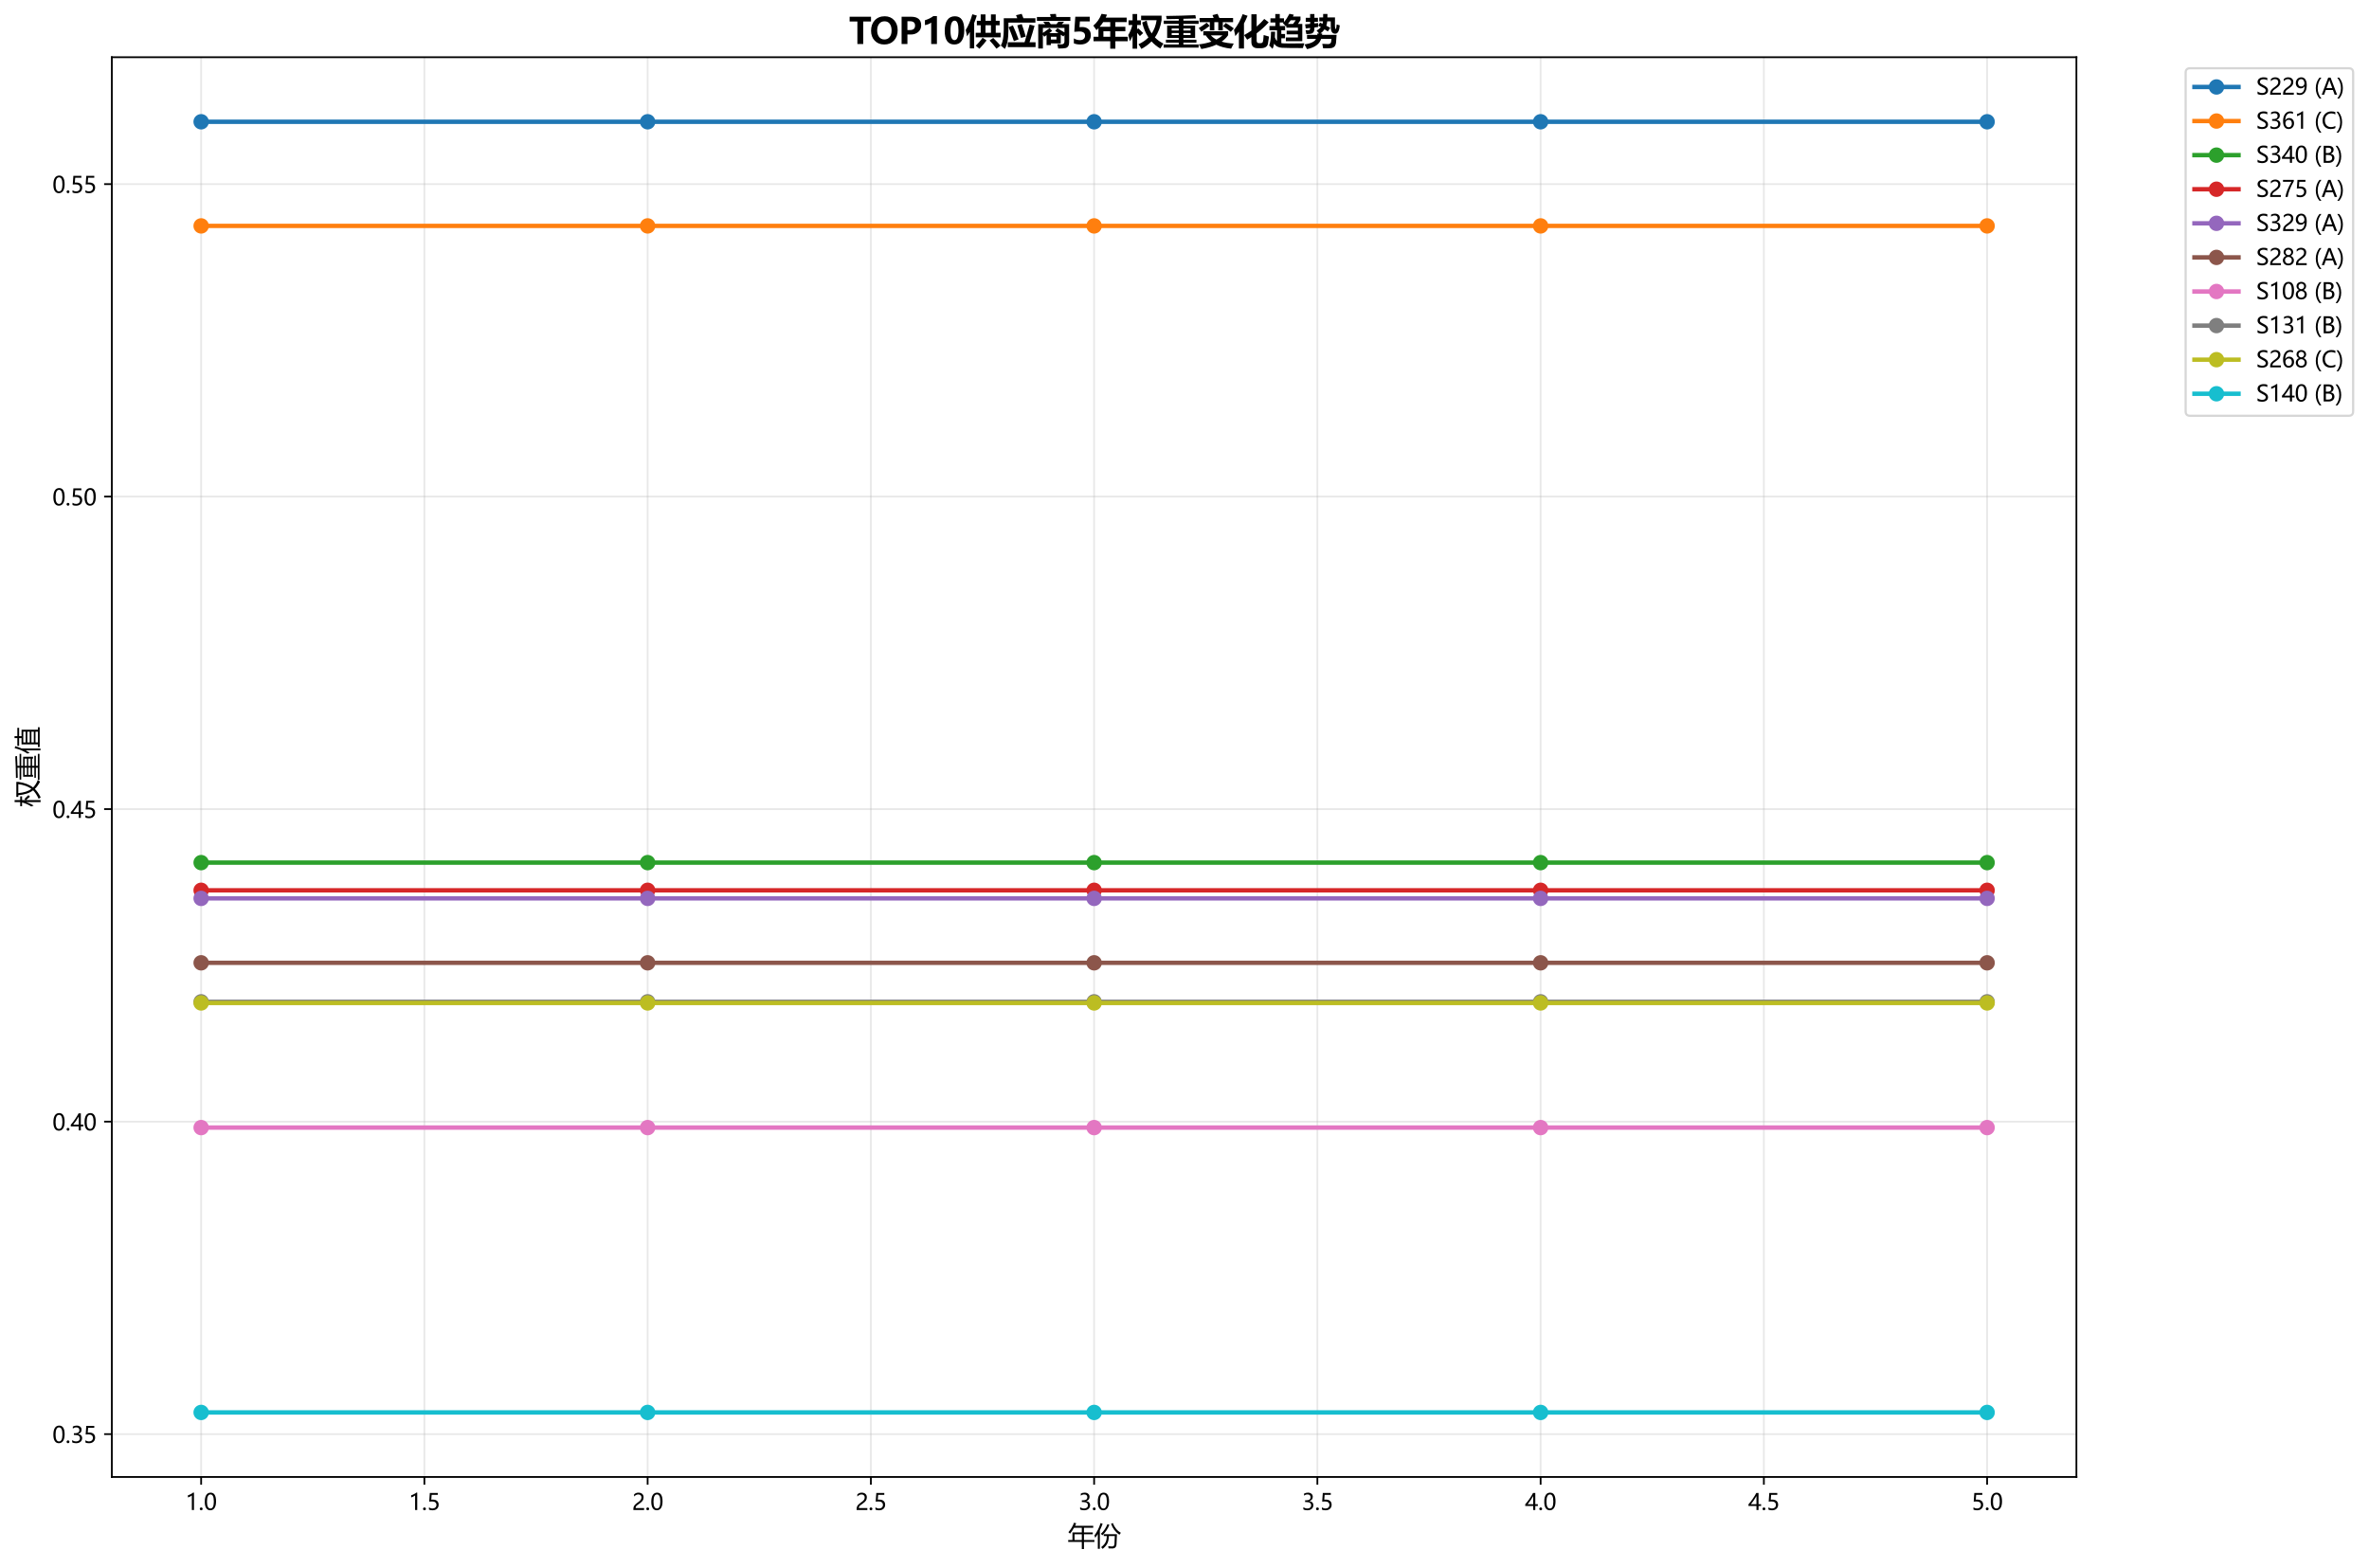 <?xml version="1.0" encoding="utf-8" standalone="no"?>
<!DOCTYPE svg PUBLIC "-//W3C//DTD SVG 1.1//EN"
  "http://www.w3.org/Graphics/SVG/1.1/DTD/svg11.dtd">
<svg xmlns:xlink="http://www.w3.org/1999/xlink" width="1075.532pt" height="711.925pt" viewBox="0 0 1075.532 711.925" xmlns="http://www.w3.org/2000/svg" version="1.1">
 <defs>
  <style type="text/css">*{stroke-linejoin: round; stroke-linecap: butt}</style>
 </defs>
 <g id="figure_1">
  <g id="patch_1">
   <path d="M 0 711.925 
L 1075.532 711.925 
L 1075.532 0 
L 0 0 
z
" style="fill: #ffffff"/>
  </g>
  <g id="axes_1">
   <g id="patch_2">
    <path d="M 50.776 670.67 
L 942.696 670.67 
L 942.696 25.99 
L 50.776 25.99 
z
" style="fill: #ffffff"/>
   </g>
   <g id="matplotlib.axis_1">
    <g id="xtick_1">
     <g id="line2d_1">
      <path d="M 91.317 670.67 
L 91.317 25.99 
" clip-path="url(#p931a56de4a)" style="fill: none; stroke: #b0b0b0; stroke-opacity: 0.3; stroke-width: 0.8; stroke-linecap: square"/>
     </g>
     <g id="line2d_2">
      <defs>
       <path id="m876347bcb5" d="M 0 0 
L 0 3.5 
" style="stroke: #000000; stroke-width: 0.8"/>
      </defs>
      <g>
       <use xlink:href="#m876347bcb5" x="91.317" y="670.67" style="stroke: #000000; stroke-width: 0.8"/>
      </g>
     </g>
     <g id="text_1">
      <!-- 1.0 -->
      <g transform="translate(84.249 685.664) scale(0.1 -0.1)">
       <defs>
        <path id="MicrosoftYaHei-31" d="M 1781 0 
L 1781 4141 
Q 1638 3997 1295 3819 
Q 953 3641 663 3569 
L 663 4169 
Q 1047 4275 1484 4508 
Q 1922 4741 2156 4947 
L 2388 4947 
L 2388 0 
L 1781 0 
z
" transform="scale(0.016)"/>
        <path id="MicrosoftYaHei-2e" d="M 372 322 
Q 372 491 487 606 
Q 603 722 775 722 
Q 950 722 1065 605 
Q 1181 488 1181 322 
Q 1181 159 1065 42 
Q 950 -75 772 -75 
Q 600 -75 486 42 
Q 372 159 372 322 
z
" transform="scale(0.016)"/>
        <path id="MicrosoftYaHei-30" d="M 284 2325 
Q 284 3606 709 4264 
Q 1134 4922 1941 4922 
Q 3478 4922 3478 2441 
Q 3478 1216 3045 567 
Q 2613 -81 1831 -81 
Q 1094 -81 689 534 
Q 284 1150 284 2325 
z
M 909 2353 
Q 909 425 1888 425 
Q 2850 425 2850 2384 
Q 2850 4413 1906 4413 
Q 909 4413 909 2353 
z
" transform="scale(0.016)"/>
       </defs>
       <use xlink:href="#MicrosoftYaHei-31"/>
       <use xlink:href="#MicrosoftYaHei-2e" transform="translate(58.643 0)"/>
       <use xlink:href="#MicrosoftYaHei-30" transform="translate(82.715 0)"/>
      </g>
     </g>
    </g>
    <g id="xtick_2">
     <g id="line2d_3">
      <path d="M 192.672 670.67 
L 192.672 25.99 
" clip-path="url(#p931a56de4a)" style="fill: none; stroke: #b0b0b0; stroke-opacity: 0.3; stroke-width: 0.8; stroke-linecap: square"/>
     </g>
     <g id="line2d_4">
      <g>
       <use xlink:href="#m876347bcb5" x="192.672" y="670.67" style="stroke: #000000; stroke-width: 0.8"/>
      </g>
     </g>
     <g id="text_2">
      <!-- 1.5 -->
      <g transform="translate(185.604 685.664) scale(0.1 -0.1)">
       <defs>
        <path id="MicrosoftYaHei-35" d="M 3294 1494 
Q 3294 784 2823 350 
Q 2353 -84 1559 -84 
Q 878 -84 544 119 
L 544 744 
Q 1034 425 1544 425 
Q 2050 425 2361 704 
Q 2672 984 2672 1447 
Q 2672 1909 2348 2167 
Q 2025 2425 1434 2425 
Q 978 2425 613 2384 
L 791 4841 
L 3053 4841 
L 3053 4303 
L 1306 4303 
L 1206 2931 
L 1647 2950 
Q 2416 2950 2855 2567 
Q 3294 2184 3294 1494 
z
" transform="scale(0.016)"/>
       </defs>
       <use xlink:href="#MicrosoftYaHei-31"/>
       <use xlink:href="#MicrosoftYaHei-2e" transform="translate(58.643 0)"/>
       <use xlink:href="#MicrosoftYaHei-35" transform="translate(82.715 0)"/>
      </g>
     </g>
    </g>
    <g id="xtick_3">
     <g id="line2d_5">
      <path d="M 294.027 670.67 
L 294.027 25.99 
" clip-path="url(#p931a56de4a)" style="fill: none; stroke: #b0b0b0; stroke-opacity: 0.3; stroke-width: 0.8; stroke-linecap: square"/>
     </g>
     <g id="line2d_6">
      <g>
       <use xlink:href="#m876347bcb5" x="294.027" y="670.67" style="stroke: #000000; stroke-width: 0.8"/>
      </g>
     </g>
     <g id="text_3">
      <!-- 2.0 -->
      <g transform="translate(286.959 685.664) scale(0.1 -0.1)">
       <defs>
        <path id="MicrosoftYaHei-32" d="M 2666 3572 
Q 2666 3963 2419 4186 
Q 2172 4409 1747 4409 
Q 1447 4409 1140 4256 
Q 834 4103 569 3819 
L 569 4413 
Q 806 4659 1107 4790 
Q 1409 4922 1816 4922 
Q 2472 4922 2872 4570 
Q 3272 4219 3272 3619 
Q 3272 3084 3026 2693 
Q 2781 2303 2188 1894 
Q 1581 1475 1376 1294 
Q 1172 1113 1090 947 
Q 1009 781 1009 544 
L 3416 544 
L 3416 0 
L 372 0 
L 372 241 
Q 372 659 486 951 
Q 600 1244 862 1520 
Q 1125 1797 1681 2184 
Q 2250 2584 2458 2886 
Q 2666 3188 2666 3572 
z
" transform="scale(0.016)"/>
       </defs>
       <use xlink:href="#MicrosoftYaHei-32"/>
       <use xlink:href="#MicrosoftYaHei-2e" transform="translate(58.643 0)"/>
       <use xlink:href="#MicrosoftYaHei-30" transform="translate(82.715 0)"/>
      </g>
     </g>
    </g>
    <g id="xtick_4">
     <g id="line2d_7">
      <path d="M 395.381 670.67 
L 395.381 25.99 
" clip-path="url(#p931a56de4a)" style="fill: none; stroke: #b0b0b0; stroke-opacity: 0.3; stroke-width: 0.8; stroke-linecap: square"/>
     </g>
     <g id="line2d_8">
      <g>
       <use xlink:href="#m876347bcb5" x="395.381" y="670.67" style="stroke: #000000; stroke-width: 0.8"/>
      </g>
     </g>
     <g id="text_4">
      <!-- 2.5 -->
      <g transform="translate(388.313 685.664) scale(0.1 -0.1)">
       <use xlink:href="#MicrosoftYaHei-32"/>
       <use xlink:href="#MicrosoftYaHei-2e" transform="translate(58.643 0)"/>
       <use xlink:href="#MicrosoftYaHei-35" transform="translate(82.715 0)"/>
      </g>
     </g>
    </g>
    <g id="xtick_5">
     <g id="line2d_9">
      <path d="M 496.736 670.67 
L 496.736 25.99 
" clip-path="url(#p931a56de4a)" style="fill: none; stroke: #b0b0b0; stroke-opacity: 0.3; stroke-width: 0.8; stroke-linecap: square"/>
     </g>
     <g id="line2d_10">
      <g>
       <use xlink:href="#m876347bcb5" x="496.736" y="670.67" style="stroke: #000000; stroke-width: 0.8"/>
      </g>
     </g>
     <g id="text_5">
      <!-- 3.0 -->
      <g transform="translate(489.668 685.664) scale(0.1 -0.1)">
       <defs>
        <path id="MicrosoftYaHei-33" d="M 447 809 
Q 944 425 1569 425 
Q 2069 425 2361 670 
Q 2653 916 2653 1328 
Q 2653 2247 1338 2247 
L 934 2247 
L 934 2753 
L 1319 2753 
Q 2484 2753 2484 3616 
Q 2484 4413 1594 4413 
Q 1084 4413 634 4069 
L 634 4647 
Q 1109 4922 1744 4922 
Q 2363 4922 2738 4598 
Q 3113 4275 3113 3759 
Q 3113 2809 2144 2538 
L 2144 2525 
Q 2669 2469 2973 2155 
Q 3278 1841 3278 1372 
Q 3278 719 2808 319 
Q 2338 -81 1556 -81 
Q 869 -81 447 175 
L 447 809 
z
" transform="scale(0.016)"/>
       </defs>
       <use xlink:href="#MicrosoftYaHei-33"/>
       <use xlink:href="#MicrosoftYaHei-2e" transform="translate(58.643 0)"/>
       <use xlink:href="#MicrosoftYaHei-30" transform="translate(82.715 0)"/>
      </g>
     </g>
    </g>
    <g id="xtick_6">
     <g id="line2d_11">
      <path d="M 598.09 670.67 
L 598.09 25.99 
" clip-path="url(#p931a56de4a)" style="fill: none; stroke: #b0b0b0; stroke-opacity: 0.3; stroke-width: 0.8; stroke-linecap: square"/>
     </g>
     <g id="line2d_12">
      <g>
       <use xlink:href="#m876347bcb5" x="598.09" y="670.67" style="stroke: #000000; stroke-width: 0.8"/>
      </g>
     </g>
     <g id="text_6">
      <!-- 3.5 -->
      <g transform="translate(591.022 685.664) scale(0.1 -0.1)">
       <use xlink:href="#MicrosoftYaHei-33"/>
       <use xlink:href="#MicrosoftYaHei-2e" transform="translate(58.643 0)"/>
       <use xlink:href="#MicrosoftYaHei-35" transform="translate(82.715 0)"/>
      </g>
     </g>
    </g>
    <g id="xtick_7">
     <g id="line2d_13">
      <path d="M 699.445 670.67 
L 699.445 25.99 
" clip-path="url(#p931a56de4a)" style="fill: none; stroke: #b0b0b0; stroke-opacity: 0.3; stroke-width: 0.8; stroke-linecap: square"/>
     </g>
     <g id="line2d_14">
      <g>
       <use xlink:href="#m876347bcb5" x="699.445" y="670.67" style="stroke: #000000; stroke-width: 0.8"/>
      </g>
     </g>
     <g id="text_7">
      <!-- 4.0 -->
      <g transform="translate(692.377 685.664) scale(0.1 -0.1)">
       <defs>
        <path id="MicrosoftYaHei-34" d="M 2906 4841 
L 2906 1644 
L 3631 1644 
L 3631 1138 
L 2906 1138 
L 2906 0 
L 2313 0 
L 2313 1138 
L 53 1138 
L 53 1616 
Q 656 2294 1265 3178 
Q 1875 4063 2272 4841 
L 2906 4841 
z
M 741 1644 
L 2313 1644 
L 2313 3950 
Q 1988 3366 1616 2817 
Q 1244 2269 741 1644 
z
" transform="scale(0.016)"/>
       </defs>
       <use xlink:href="#MicrosoftYaHei-34"/>
       <use xlink:href="#MicrosoftYaHei-2e" transform="translate(58.643 0)"/>
       <use xlink:href="#MicrosoftYaHei-30" transform="translate(82.715 0)"/>
      </g>
     </g>
    </g>
    <g id="xtick_8">
     <g id="line2d_15">
      <path d="M 800.799 670.67 
L 800.799 25.99 
" clip-path="url(#p931a56de4a)" style="fill: none; stroke: #b0b0b0; stroke-opacity: 0.3; stroke-width: 0.8; stroke-linecap: square"/>
     </g>
     <g id="line2d_16">
      <g>
       <use xlink:href="#m876347bcb5" x="800.799" y="670.67" style="stroke: #000000; stroke-width: 0.8"/>
      </g>
     </g>
     <g id="text_8">
      <!-- 4.5 -->
      <g transform="translate(793.731 685.664) scale(0.1 -0.1)">
       <use xlink:href="#MicrosoftYaHei-34"/>
       <use xlink:href="#MicrosoftYaHei-2e" transform="translate(58.643 0)"/>
       <use xlink:href="#MicrosoftYaHei-35" transform="translate(82.715 0)"/>
      </g>
     </g>
    </g>
    <g id="xtick_9">
     <g id="line2d_17">
      <path d="M 902.154 670.67 
L 902.154 25.99 
" clip-path="url(#p931a56de4a)" style="fill: none; stroke: #b0b0b0; stroke-opacity: 0.3; stroke-width: 0.8; stroke-linecap: square"/>
     </g>
     <g id="line2d_18">
      <g>
       <use xlink:href="#m876347bcb5" x="902.154" y="670.67" style="stroke: #000000; stroke-width: 0.8"/>
      </g>
     </g>
     <g id="text_9">
      <!-- 5.0 -->
      <g transform="translate(895.086 685.664) scale(0.1 -0.1)">
       <use xlink:href="#MicrosoftYaHei-35"/>
       <use xlink:href="#MicrosoftYaHei-2e" transform="translate(58.643 0)"/>
       <use xlink:href="#MicrosoftYaHei-30" transform="translate(82.715 0)"/>
      </g>
     </g>
    </g>
    <g id="text_10">
     <!-- 年份 -->
     <g transform="translate(484.736 701.742) scale(0.12 -0.12)">
      <defs>
       <path id="MicrosoftYaHei-5e74" d="M 119 1278 
L 1125 1278 
L 1125 3066 
L 3338 3066 
L 3338 4178 
L 1500 4178 
Q 1078 3419 556 2778 
Q 394 2953 169 3128 
Q 1056 4128 1500 5372 
L 2013 5228 
Q 1881 4919 1738 4628 
L 6038 4628 
L 6038 4178 
L 3844 4178 
L 3844 3066 
L 5931 3066 
L 5931 2628 
L 3844 2628 
L 3844 1278 
L 6319 1278 
L 6319 828 
L 3844 828 
L 3844 -859 
L 3338 -859 
L 3338 828 
L 119 828 
L 119 1278 
z
M 1619 1278 
L 3338 1278 
L 3338 2628 
L 1619 2628 
L 1619 1278 
z
" transform="scale(0.016)"/>
       <path id="MicrosoftYaHei-4efd" d="M 2269 2653 
L 5394 2653 
Q 5388 2566 5300 366 
Q 5275 -709 4319 -722 
Q 3806 -722 3425 -703 
Q 3394 -416 3331 -184 
Q 3763 -241 4200 -253 
Q 4806 -297 4813 422 
Q 4863 1259 4888 2216 
L 3481 2216 
Q 3463 1222 3181 572 
Q 2844 -172 2019 -822 
Q 1856 -622 1656 -416 
Q 2450 203 2713 772 
Q 2969 1275 2997 2216 
L 2269 2216 
L 2269 2653 
z
M 75 2353 
Q 969 3534 1525 5284 
L 2013 5116 
Q 1709 4284 1350 3559 
L 1350 -809 
L 875 -809 
L 875 2691 
Q 588 2216 275 1797 
Q 181 2066 75 2353 
z
M 4006 5116 
L 4419 5291 
Q 5038 3703 6325 2972 
Q 6088 2697 5969 2516 
Q 4575 3472 4006 5116 
z
M 1588 2741 
Q 2563 3597 3163 5034 
L 3606 4866 
Q 3025 3409 1963 2397 
Q 1738 2628 1588 2741 
z
" transform="scale(0.016)"/>
      </defs>
      <use xlink:href="#MicrosoftYaHei-5e74"/>
      <use xlink:href="#MicrosoftYaHei-4efd" transform="translate(100 0)"/>
     </g>
    </g>
   </g>
   <g id="matplotlib.axis_2">
    <g id="ytick_1">
     <g id="line2d_19">
      <path d="M 50.776 651.212 
L 942.696 651.212 
" clip-path="url(#p931a56de4a)" style="fill: none; stroke: #b0b0b0; stroke-opacity: 0.3; stroke-width: 0.8; stroke-linecap: square"/>
     </g>
     <g id="line2d_20">
      <defs>
       <path id="mf871d5c14d" d="M 0 0 
L -3.5 0 
" style="stroke: #000000; stroke-width: 0.8"/>
      </defs>
      <g>
       <use xlink:href="#mf871d5c14d" x="50.776" y="651.212" style="stroke: #000000; stroke-width: 0.8"/>
      </g>
     </g>
     <g id="text_11">
      <!-- 0.35 -->
      <g transform="translate(23.776 655.209) scale(0.1 -0.1)">
       <use xlink:href="#MicrosoftYaHei-30"/>
       <use xlink:href="#MicrosoftYaHei-2e" transform="translate(58.643 0)"/>
       <use xlink:href="#MicrosoftYaHei-33" transform="translate(82.715 0)"/>
       <use xlink:href="#MicrosoftYaHei-35" transform="translate(141.357 0)"/>
      </g>
     </g>
    </g>
    <g id="ytick_2">
     <g id="line2d_21">
      <path d="M 50.776 509.308 
L 942.696 509.308 
" clip-path="url(#p931a56de4a)" style="fill: none; stroke: #b0b0b0; stroke-opacity: 0.3; stroke-width: 0.8; stroke-linecap: square"/>
     </g>
     <g id="line2d_22">
      <g>
       <use xlink:href="#mf871d5c14d" x="50.776" y="509.308" style="stroke: #000000; stroke-width: 0.8"/>
      </g>
     </g>
     <g id="text_12">
      <!-- 0.40 -->
      <g transform="translate(23.776 513.305) scale(0.1 -0.1)">
       <use xlink:href="#MicrosoftYaHei-30"/>
       <use xlink:href="#MicrosoftYaHei-2e" transform="translate(58.643 0)"/>
       <use xlink:href="#MicrosoftYaHei-34" transform="translate(82.715 0)"/>
       <use xlink:href="#MicrosoftYaHei-30" transform="translate(141.357 0)"/>
      </g>
     </g>
    </g>
    <g id="ytick_3">
     <g id="line2d_23">
      <path d="M 50.776 367.405 
L 942.696 367.405 
" clip-path="url(#p931a56de4a)" style="fill: none; stroke: #b0b0b0; stroke-opacity: 0.3; stroke-width: 0.8; stroke-linecap: square"/>
     </g>
     <g id="line2d_24">
      <g>
       <use xlink:href="#mf871d5c14d" x="50.776" y="367.405" style="stroke: #000000; stroke-width: 0.8"/>
      </g>
     </g>
     <g id="text_13">
      <!-- 0.45 -->
      <g transform="translate(23.776 371.402) scale(0.1 -0.1)">
       <use xlink:href="#MicrosoftYaHei-30"/>
       <use xlink:href="#MicrosoftYaHei-2e" transform="translate(58.643 0)"/>
       <use xlink:href="#MicrosoftYaHei-34" transform="translate(82.715 0)"/>
       <use xlink:href="#MicrosoftYaHei-35" transform="translate(141.357 0)"/>
      </g>
     </g>
    </g>
    <g id="ytick_4">
     <g id="line2d_25">
      <path d="M 50.776 225.501 
L 942.696 225.501 
" clip-path="url(#p931a56de4a)" style="fill: none; stroke: #b0b0b0; stroke-opacity: 0.3; stroke-width: 0.8; stroke-linecap: square"/>
     </g>
     <g id="line2d_26">
      <g>
       <use xlink:href="#mf871d5c14d" x="50.776" y="225.501" style="stroke: #000000; stroke-width: 0.8"/>
      </g>
     </g>
     <g id="text_14">
      <!-- 0.50 -->
      <g transform="translate(23.776 229.498) scale(0.1 -0.1)">
       <use xlink:href="#MicrosoftYaHei-30"/>
       <use xlink:href="#MicrosoftYaHei-2e" transform="translate(58.643 0)"/>
       <use xlink:href="#MicrosoftYaHei-35" transform="translate(82.715 0)"/>
       <use xlink:href="#MicrosoftYaHei-30" transform="translate(141.357 0)"/>
      </g>
     </g>
    </g>
    <g id="ytick_5">
     <g id="line2d_27">
      <path d="M 50.776 83.598 
L 942.696 83.598 
" clip-path="url(#p931a56de4a)" style="fill: none; stroke: #b0b0b0; stroke-opacity: 0.3; stroke-width: 0.8; stroke-linecap: square"/>
     </g>
     <g id="line2d_28">
      <g>
       <use xlink:href="#mf871d5c14d" x="50.776" y="83.598" style="stroke: #000000; stroke-width: 0.8"/>
      </g>
     </g>
     <g id="text_15">
      <!-- 0.55 -->
      <g transform="translate(23.776 87.594) scale(0.1 -0.1)">
       <use xlink:href="#MicrosoftYaHei-30"/>
       <use xlink:href="#MicrosoftYaHei-2e" transform="translate(58.643 0)"/>
       <use xlink:href="#MicrosoftYaHei-35" transform="translate(82.715 0)"/>
       <use xlink:href="#MicrosoftYaHei-35" transform="translate(141.357 0)"/>
      </g>
     </g>
    </g>
    <g id="text_16">
     <!-- 权重值 -->
     <g transform="translate(16.793 366.33) rotate(-90) scale(0.12 -0.12)">
      <defs>
       <path id="MicrosoftYaHei-6743" d="M 2331 4416 
L 2331 4884 
L 5881 4884 
L 5881 4428 
Q 5588 2253 4556 922 
Q 5231 241 6344 -203 
Q 6075 -497 5925 -722 
Q 4850 -166 4213 516 
Q 3500 -228 2225 -872 
Q 2088 -647 1875 -397 
Q 3194 222 3888 916 
Q 2944 2103 2719 4416 
L 2331 4416 
z
M 63 1347 
Q 700 2322 1019 3528 
L 125 3528 
L 125 3966 
L 1100 3966 
L 1100 5291 
L 1575 5291 
L 1575 3966 
L 2456 3966 
L 2456 3528 
L 1575 3528 
L 1575 2703 
L 1844 2953 
Q 2406 2422 2750 2009 
L 2375 1659 
Q 1956 2191 1575 2591 
L 1575 -853 
L 1100 -853 
L 1100 2572 
Q 763 1522 275 797 
Q 188 1066 63 1347 
z
M 5350 4416 
L 3219 4416 
Q 3406 2397 4225 1309 
Q 5088 2466 5350 4416 
z
" transform="scale(0.016)"/>
       <path id="MicrosoftYaHei-91cd" d="M 113 -203 
L 2975 -203 
L 2975 259 
L 600 259 
L 600 628 
L 2975 628 
L 2975 1153 
L 1288 1153 
L 1288 928 
L 850 928 
L 850 3278 
L 2975 3278 
L 2975 3728 
L 163 3728 
L 163 4116 
L 2975 4116 
L 2975 4606 
Q 1841 4572 625 4547 
Q 588 4747 538 4972 
Q 3706 5009 5669 5141 
L 5744 4716 
Q 4631 4663 3425 4619 
L 3425 4116 
L 6263 4116 
L 6263 3728 
L 3425 3728 
L 3425 3278 
L 5569 3278 
L 5569 934 
L 5131 934 
L 5131 1153 
L 3425 1153 
L 3425 628 
L 5806 628 
L 5806 259 
L 3425 259 
L 3425 -203 
L 6263 -203 
L 6263 -591 
L 113 -591 
L 113 -203 
z
M 3425 1516 
L 5131 1516 
L 5131 2053 
L 3425 2053 
L 3425 1516 
z
M 1288 1516 
L 2975 1516 
L 2975 2053 
L 1288 2053 
L 1288 1516 
z
M 5131 2916 
L 3425 2916 
L 3425 2384 
L 5131 2384 
L 5131 2916 
z
M 1288 2384 
L 2975 2384 
L 2975 2916 
L 1288 2916 
L 1288 2384 
z
" transform="scale(0.016)"/>
       <path id="MicrosoftYaHei-503c" d="M 1619 -216 
L 2250 -216 
L 2250 3653 
L 3725 3653 
L 3725 4222 
L 1913 4222 
L 1913 4647 
L 3725 4647 
L 3725 5309 
L 4200 5309 
L 4200 4647 
L 6169 4647 
L 6169 4222 
L 4200 4222 
L 4200 3653 
L 5713 3653 
L 5713 -216 
L 6306 -216 
L 6306 -641 
L 1619 -641 
L 1619 -216 
z
M 69 2247 
Q 906 3497 1369 5278 
L 1831 5141 
Q 1581 4334 1288 3628 
L 1288 -816 
L 831 -816 
L 831 2666 
Q 563 2166 263 1734 
Q 175 1997 69 2247 
z
M 2713 -216 
L 5250 -216 
L 5250 353 
L 2713 353 
L 2713 -216 
z
M 5250 3241 
L 2713 3241 
L 2713 2678 
L 5250 2678 
L 5250 3241 
z
M 2713 1716 
L 5250 1716 
L 5250 2278 
L 2713 2278 
L 2713 1716 
z
M 2713 753 
L 5250 753 
L 5250 1316 
L 2713 1316 
L 2713 753 
z
" transform="scale(0.016)"/>
      </defs>
      <use xlink:href="#MicrosoftYaHei-6743"/>
      <use xlink:href="#MicrosoftYaHei-91cd" transform="translate(100 0)"/>
      <use xlink:href="#MicrosoftYaHei-503c" transform="translate(200 0)"/>
     </g>
    </g>
   </g>
   <g id="line2d_29">
    <path d="M 91.317 55.294 
L 294.027 55.294 
L 496.736 55.294 
L 699.445 55.294 
L 902.154 55.294 
" clip-path="url(#p931a56de4a)" style="fill: none; stroke: #1f77b4; stroke-width: 2; stroke-linecap: square"/>
    <defs>
     <path id="me542954a53" d="M 0 3 
C 0.796 3 1.559 2.684 2.121 2.121 
C 2.684 1.559 3 0.796 3 0 
C 3 -0.796 2.684 -1.559 2.121 -2.121 
C 1.559 -2.684 0.796 -3 0 -3 
C -0.796 -3 -1.559 -2.684 -2.121 -2.121 
C -2.684 -1.559 -3 -0.796 -3 0 
C -3 0.796 -2.684 1.559 -2.121 2.121 
C -1.559 2.684 -0.796 3 0 3 
z
" style="stroke: #1f77b4"/>
    </defs>
    <g clip-path="url(#p931a56de4a)">
     <use xlink:href="#me542954a53" x="91.317" y="55.294" style="fill: #1f77b4; stroke: #1f77b4"/>
     <use xlink:href="#me542954a53" x="294.027" y="55.294" style="fill: #1f77b4; stroke: #1f77b4"/>
     <use xlink:href="#me542954a53" x="496.736" y="55.294" style="fill: #1f77b4; stroke: #1f77b4"/>
     <use xlink:href="#me542954a53" x="699.445" y="55.294" style="fill: #1f77b4; stroke: #1f77b4"/>
     <use xlink:href="#me542954a53" x="902.154" y="55.294" style="fill: #1f77b4; stroke: #1f77b4"/>
    </g>
   </g>
   <g id="line2d_30">
    <path d="M 91.317 102.579 
L 294.027 102.579 
L 496.736 102.579 
L 699.445 102.579 
L 902.154 102.579 
" clip-path="url(#p931a56de4a)" style="fill: none; stroke: #ff7f0e; stroke-width: 2; stroke-linecap: square"/>
    <defs>
     <path id="m253054e6fb" d="M 0 3 
C 0.796 3 1.559 2.684 2.121 2.121 
C 2.684 1.559 3 0.796 3 0 
C 3 -0.796 2.684 -1.559 2.121 -2.121 
C 1.559 -2.684 0.796 -3 0 -3 
C -0.796 -3 -1.559 -2.684 -2.121 -2.121 
C -2.684 -1.559 -3 -0.796 -3 0 
C -3 0.796 -2.684 1.559 -2.121 2.121 
C -1.559 2.684 -0.796 3 0 3 
z
" style="stroke: #ff7f0e"/>
    </defs>
    <g clip-path="url(#p931a56de4a)">
     <use xlink:href="#m253054e6fb" x="91.317" y="102.579" style="fill: #ff7f0e; stroke: #ff7f0e"/>
     <use xlink:href="#m253054e6fb" x="294.027" y="102.579" style="fill: #ff7f0e; stroke: #ff7f0e"/>
     <use xlink:href="#m253054e6fb" x="496.736" y="102.579" style="fill: #ff7f0e; stroke: #ff7f0e"/>
     <use xlink:href="#m253054e6fb" x="699.445" y="102.579" style="fill: #ff7f0e; stroke: #ff7f0e"/>
     <use xlink:href="#m253054e6fb" x="902.154" y="102.579" style="fill: #ff7f0e; stroke: #ff7f0e"/>
    </g>
   </g>
   <g id="line2d_31">
    <path d="M 91.317 391.702 
L 294.027 391.702 
L 496.736 391.702 
L 699.445 391.702 
L 902.154 391.702 
" clip-path="url(#p931a56de4a)" style="fill: none; stroke: #2ca02c; stroke-width: 2; stroke-linecap: square"/>
    <defs>
     <path id="m9f58adcca9" d="M 0 3 
C 0.796 3 1.559 2.684 2.121 2.121 
C 2.684 1.559 3 0.796 3 0 
C 3 -0.796 2.684 -1.559 2.121 -2.121 
C 1.559 -2.684 0.796 -3 0 -3 
C -0.796 -3 -1.559 -2.684 -2.121 -2.121 
C -2.684 -1.559 -3 -0.796 -3 0 
C -3 0.796 -2.684 1.559 -2.121 2.121 
C -1.559 2.684 -0.796 3 0 3 
z
" style="stroke: #2ca02c"/>
    </defs>
    <g clip-path="url(#p931a56de4a)">
     <use xlink:href="#m9f58adcca9" x="91.317" y="391.702" style="fill: #2ca02c; stroke: #2ca02c"/>
     <use xlink:href="#m9f58adcca9" x="294.027" y="391.702" style="fill: #2ca02c; stroke: #2ca02c"/>
     <use xlink:href="#m9f58adcca9" x="496.736" y="391.702" style="fill: #2ca02c; stroke: #2ca02c"/>
     <use xlink:href="#m9f58adcca9" x="699.445" y="391.702" style="fill: #2ca02c; stroke: #2ca02c"/>
     <use xlink:href="#m9f58adcca9" x="902.154" y="391.702" style="fill: #2ca02c; stroke: #2ca02c"/>
    </g>
   </g>
   <g id="line2d_32">
    <path d="M 91.317 404.271 
L 294.027 404.271 
L 496.736 404.271 
L 699.445 404.271 
L 902.154 404.271 
" clip-path="url(#p931a56de4a)" style="fill: none; stroke: #d62728; stroke-width: 2; stroke-linecap: square"/>
    <defs>
     <path id="mef069f8a7e" d="M 0 3 
C 0.796 3 1.559 2.684 2.121 2.121 
C 2.684 1.559 3 0.796 3 0 
C 3 -0.796 2.684 -1.559 2.121 -2.121 
C 1.559 -2.684 0.796 -3 0 -3 
C -0.796 -3 -1.559 -2.684 -2.121 -2.121 
C -2.684 -1.559 -3 -0.796 -3 0 
C -3 0.796 -2.684 1.559 -2.121 2.121 
C -1.559 2.684 -0.796 3 0 3 
z
" style="stroke: #d62728"/>
    </defs>
    <g clip-path="url(#p931a56de4a)">
     <use xlink:href="#mef069f8a7e" x="91.317" y="404.271" style="fill: #d62728; stroke: #d62728"/>
     <use xlink:href="#mef069f8a7e" x="294.027" y="404.271" style="fill: #d62728; stroke: #d62728"/>
     <use xlink:href="#mef069f8a7e" x="496.736" y="404.271" style="fill: #d62728; stroke: #d62728"/>
     <use xlink:href="#mef069f8a7e" x="699.445" y="404.271" style="fill: #d62728; stroke: #d62728"/>
     <use xlink:href="#mef069f8a7e" x="902.154" y="404.271" style="fill: #d62728; stroke: #d62728"/>
    </g>
   </g>
   <g id="line2d_33">
    <path d="M 91.317 407.943 
L 294.027 407.943 
L 496.736 407.943 
L 699.445 407.943 
L 902.154 407.943 
" clip-path="url(#p931a56de4a)" style="fill: none; stroke: #9467bd; stroke-width: 2; stroke-linecap: square"/>
    <defs>
     <path id="md6dc17028d" d="M 0 3 
C 0.796 3 1.559 2.684 2.121 2.121 
C 2.684 1.559 3 0.796 3 0 
C 3 -0.796 2.684 -1.559 2.121 -2.121 
C 1.559 -2.684 0.796 -3 0 -3 
C -0.796 -3 -1.559 -2.684 -2.121 -2.121 
C -2.684 -1.559 -3 -0.796 -3 0 
C -3 0.796 -2.684 1.559 -2.121 2.121 
C -1.559 2.684 -0.796 3 0 3 
z
" style="stroke: #9467bd"/>
    </defs>
    <g clip-path="url(#p931a56de4a)">
     <use xlink:href="#md6dc17028d" x="91.317" y="407.943" style="fill: #9467bd; stroke: #9467bd"/>
     <use xlink:href="#md6dc17028d" x="294.027" y="407.943" style="fill: #9467bd; stroke: #9467bd"/>
     <use xlink:href="#md6dc17028d" x="496.736" y="407.943" style="fill: #9467bd; stroke: #9467bd"/>
     <use xlink:href="#md6dc17028d" x="699.445" y="407.943" style="fill: #9467bd; stroke: #9467bd"/>
     <use xlink:href="#md6dc17028d" x="902.154" y="407.943" style="fill: #9467bd; stroke: #9467bd"/>
    </g>
   </g>
   <g id="line2d_34">
    <path d="M 91.317 437.195 
L 294.027 437.195 
L 496.736 437.195 
L 699.445 437.195 
L 902.154 437.195 
" clip-path="url(#p931a56de4a)" style="fill: none; stroke: #8c564b; stroke-width: 2; stroke-linecap: square"/>
    <defs>
     <path id="me101c2bd95" d="M 0 3 
C 0.796 3 1.559 2.684 2.121 2.121 
C 2.684 1.559 3 0.796 3 0 
C 3 -0.796 2.684 -1.559 2.121 -2.121 
C 1.559 -2.684 0.796 -3 0 -3 
C -0.796 -3 -1.559 -2.684 -2.121 -2.121 
C -2.684 -1.559 -3 -0.796 -3 0 
C -3 0.796 -2.684 1.559 -2.121 2.121 
C -1.559 2.684 -0.796 3 0 3 
z
" style="stroke: #8c564b"/>
    </defs>
    <g clip-path="url(#p931a56de4a)">
     <use xlink:href="#me101c2bd95" x="91.317" y="437.195" style="fill: #8c564b; stroke: #8c564b"/>
     <use xlink:href="#me101c2bd95" x="294.027" y="437.195" style="fill: #8c564b; stroke: #8c564b"/>
     <use xlink:href="#me101c2bd95" x="496.736" y="437.195" style="fill: #8c564b; stroke: #8c564b"/>
     <use xlink:href="#me101c2bd95" x="699.445" y="437.195" style="fill: #8c564b; stroke: #8c564b"/>
     <use xlink:href="#me101c2bd95" x="902.154" y="437.195" style="fill: #8c564b; stroke: #8c564b"/>
    </g>
   </g>
   <g id="line2d_35">
    <path d="M 91.317 512.018 
L 294.027 512.018 
L 496.736 512.018 
L 699.445 512.018 
L 902.154 512.018 
" clip-path="url(#p931a56de4a)" style="fill: none; stroke: #e377c2; stroke-width: 2; stroke-linecap: square"/>
    <defs>
     <path id="md8429c9e9f" d="M 0 3 
C 0.796 3 1.559 2.684 2.121 2.121 
C 2.684 1.559 3 0.796 3 0 
C 3 -0.796 2.684 -1.559 2.121 -2.121 
C 1.559 -2.684 0.796 -3 0 -3 
C -0.796 -3 -1.559 -2.684 -2.121 -2.121 
C -2.684 -1.559 -3 -0.796 -3 0 
C -3 0.796 -2.684 1.559 -2.121 2.121 
C -1.559 2.684 -0.796 3 0 3 
z
" style="stroke: #e377c2"/>
    </defs>
    <g clip-path="url(#p931a56de4a)">
     <use xlink:href="#md8429c9e9f" x="91.317" y="512.018" style="fill: #e377c2; stroke: #e377c2"/>
     <use xlink:href="#md8429c9e9f" x="294.027" y="512.018" style="fill: #e377c2; stroke: #e377c2"/>
     <use xlink:href="#md8429c9e9f" x="496.736" y="512.018" style="fill: #e377c2; stroke: #e377c2"/>
     <use xlink:href="#md8429c9e9f" x="699.445" y="512.018" style="fill: #e377c2; stroke: #e377c2"/>
     <use xlink:href="#md8429c9e9f" x="902.154" y="512.018" style="fill: #e377c2; stroke: #e377c2"/>
    </g>
   </g>
   <g id="line2d_36">
    <path d="M 91.317 454.915 
L 294.027 454.915 
L 496.736 454.915 
L 699.445 454.915 
L 902.154 454.915 
" clip-path="url(#p931a56de4a)" style="fill: none; stroke: #7f7f7f; stroke-width: 2; stroke-linecap: square"/>
    <defs>
     <path id="me092fec287" d="M 0 3 
C 0.796 3 1.559 2.684 2.121 2.121 
C 2.684 1.559 3 0.796 3 0 
C 3 -0.796 2.684 -1.559 2.121 -2.121 
C 1.559 -2.684 0.796 -3 0 -3 
C -0.796 -3 -1.559 -2.684 -2.121 -2.121 
C -2.684 -1.559 -3 -0.796 -3 0 
C -3 0.796 -2.684 1.559 -2.121 2.121 
C -1.559 2.684 -0.796 3 0 3 
z
" style="stroke: #7f7f7f"/>
    </defs>
    <g clip-path="url(#p931a56de4a)">
     <use xlink:href="#me092fec287" x="91.317" y="454.915" style="fill: #7f7f7f; stroke: #7f7f7f"/>
     <use xlink:href="#me092fec287" x="294.027" y="454.915" style="fill: #7f7f7f; stroke: #7f7f7f"/>
     <use xlink:href="#me092fec287" x="496.736" y="454.915" style="fill: #7f7f7f; stroke: #7f7f7f"/>
     <use xlink:href="#me092fec287" x="699.445" y="454.915" style="fill: #7f7f7f; stroke: #7f7f7f"/>
     <use xlink:href="#me092fec287" x="902.154" y="454.915" style="fill: #7f7f7f; stroke: #7f7f7f"/>
    </g>
   </g>
   <g id="line2d_37">
    <path d="M 91.317 455.415 
L 294.027 455.415 
L 496.736 455.415 
L 699.445 455.415 
L 902.154 455.415 
" clip-path="url(#p931a56de4a)" style="fill: none; stroke: #bcbd22; stroke-width: 2; stroke-linecap: square"/>
    <defs>
     <path id="m718e407db5" d="M 0 3 
C 0.796 3 1.559 2.684 2.121 2.121 
C 2.684 1.559 3 0.796 3 0 
C 3 -0.796 2.684 -1.559 2.121 -2.121 
C 1.559 -2.684 0.796 -3 0 -3 
C -0.796 -3 -1.559 -2.684 -2.121 -2.121 
C -2.684 -1.559 -3 -0.796 -3 0 
C -3 0.796 -2.684 1.559 -2.121 2.121 
C -1.559 2.684 -0.796 3 0 3 
z
" style="stroke: #bcbd22"/>
    </defs>
    <g clip-path="url(#p931a56de4a)">
     <use xlink:href="#m718e407db5" x="91.317" y="455.415" style="fill: #bcbd22; stroke: #bcbd22"/>
     <use xlink:href="#m718e407db5" x="294.027" y="455.415" style="fill: #bcbd22; stroke: #bcbd22"/>
     <use xlink:href="#m718e407db5" x="496.736" y="455.415" style="fill: #bcbd22; stroke: #bcbd22"/>
     <use xlink:href="#m718e407db5" x="699.445" y="455.415" style="fill: #bcbd22; stroke: #bcbd22"/>
     <use xlink:href="#m718e407db5" x="902.154" y="455.415" style="fill: #bcbd22; stroke: #bcbd22"/>
    </g>
   </g>
   <g id="line2d_38">
    <path d="M 91.317 641.366 
L 294.027 641.366 
L 496.736 641.366 
L 699.445 641.366 
L 902.154 641.366 
" clip-path="url(#p931a56de4a)" style="fill: none; stroke: #17becf; stroke-width: 2; stroke-linecap: square"/>
    <defs>
     <path id="m8e8faa7a3e" d="M 0 3 
C 0.796 3 1.559 2.684 2.121 2.121 
C 2.684 1.559 3 0.796 3 0 
C 3 -0.796 2.684 -1.559 2.121 -2.121 
C 1.559 -2.684 0.796 -3 0 -3 
C -0.796 -3 -1.559 -2.684 -2.121 -2.121 
C -2.684 -1.559 -3 -0.796 -3 0 
C -3 0.796 -2.684 1.559 -2.121 2.121 
C -1.559 2.684 -0.796 3 0 3 
z
" style="stroke: #17becf"/>
    </defs>
    <g clip-path="url(#p931a56de4a)">
     <use xlink:href="#m8e8faa7a3e" x="91.317" y="641.366" style="fill: #17becf; stroke: #17becf"/>
     <use xlink:href="#m8e8faa7a3e" x="294.027" y="641.366" style="fill: #17becf; stroke: #17becf"/>
     <use xlink:href="#m8e8faa7a3e" x="496.736" y="641.366" style="fill: #17becf; stroke: #17becf"/>
     <use xlink:href="#m8e8faa7a3e" x="699.445" y="641.366" style="fill: #17becf; stroke: #17becf"/>
     <use xlink:href="#m8e8faa7a3e" x="902.154" y="641.366" style="fill: #17becf; stroke: #17becf"/>
    </g>
   </g>
   <g id="patch_3">
    <path d="M 50.776 670.67 
L 50.776 25.99 
" style="fill: none; stroke: #000000; stroke-width: 0.8; stroke-linejoin: miter; stroke-linecap: square"/>
   </g>
   <g id="patch_4">
    <path d="M 942.696 670.67 
L 942.696 25.99 
" style="fill: none; stroke: #000000; stroke-width: 0.8; stroke-linejoin: miter; stroke-linecap: square"/>
   </g>
   <g id="patch_5">
    <path d="M 50.776 670.67 
L 942.696 670.67 
" style="fill: none; stroke: #000000; stroke-width: 0.8; stroke-linejoin: miter; stroke-linecap: square"/>
   </g>
   <g id="patch_6">
    <path d="M 50.776 25.99 
L 942.696 25.99 
" style="fill: none; stroke: #000000; stroke-width: 0.8; stroke-linejoin: miter; stroke-linecap: square"/>
   </g>
   <g id="text_17">
    <!-- TOP10供应商5年权重变化趋势 -->
    <g transform="translate(385.456 19.99) scale(0.16 -0.16)">
     <defs>
      <path id="MicrosoftYaHei-Bold-54" d="M 3900 3997 
L 2519 3997 
L 2519 0 
L 1484 0 
L 1484 3997 
L 106 3997 
L 106 4841 
L 3900 4841 
L 3900 3997 
z
" transform="scale(0.016)"/>
      <path id="MicrosoftYaHei-Bold-4f" d="M 256 2356 
Q 256 3494 920 4208 
Q 1584 4922 2675 4922 
Q 3713 4922 4345 4231 
Q 4978 3541 4978 2456 
Q 4978 1325 4320 620 
Q 3663 -84 2597 -84 
Q 1556 -84 906 598 
Q 256 1281 256 2356 
z
M 1341 2413 
Q 1341 1706 1681 1257 
Q 2022 809 2616 809 
Q 3222 809 3559 1239 
Q 3897 1669 3897 2394 
Q 3897 3150 3569 3589 
Q 3241 4028 2644 4028 
Q 2038 4028 1689 3578 
Q 1341 3128 1341 2413 
z
" transform="scale(0.016)"/>
      <path id="MicrosoftYaHei-Bold-50" d="M 1591 1688 
L 1591 0 
L 559 0 
L 559 4841 
L 2225 4841 
Q 4031 4841 4031 3309 
Q 4031 2566 3486 2117 
Q 2941 1669 2122 1688 
L 1591 1688 
z
M 1591 4041 
L 1591 2478 
L 2038 2478 
Q 2947 2478 2947 3269 
Q 2947 4041 2047 4041 
L 1591 4041 
z
" transform="scale(0.016)"/>
      <path id="MicrosoftYaHei-Bold-31" d="M 2716 4947 
L 2716 0 
L 1700 0 
L 1700 3809 
Q 1513 3647 1188 3517 
Q 863 3388 591 3356 
L 591 4222 
Q 1447 4472 2072 4947 
L 2716 4947 
z
" transform="scale(0.016)"/>
      <path id="MicrosoftYaHei-Bold-30" d="M 244 2341 
Q 244 3597 706 4259 
Q 1169 4922 2044 4922 
Q 3713 4922 3713 2453 
Q 3713 1238 3259 577 
Q 2806 -84 1950 -84 
Q 244 -84 244 2341 
z
M 1266 2366 
Q 1266 691 1981 691 
Q 2684 691 2684 2416 
Q 2684 4147 2000 4147 
Q 1266 4147 1266 2366 
z
" transform="scale(0.016)"/>
      <path id="MicrosoftYaHei-Bold-4f9b" d="M 1288 5278 
L 2081 5047 
Q 1869 4359 1613 3728 
L 1613 -778 
L 844 -778 
L 844 2141 
Q 613 1734 356 1359 
Q 275 1859 106 2484 
Q 806 3578 1288 5278 
z
M 1888 1991 
L 2769 1991 
L 2769 3328 
L 2088 3328 
L 2088 4128 
L 2769 4128 
L 2769 5253 
L 3619 5253 
L 3619 4128 
L 4588 4128 
L 4588 5253 
L 5438 5253 
L 5438 4128 
L 6131 4128 
L 6131 3328 
L 5438 3328 
L 5438 1991 
L 6306 1991 
L 6306 1191 
L 1888 1191 
L 1888 1991 
z
M 3619 1991 
L 4588 1991 
L 4588 3328 
L 3619 3328 
L 3619 1991 
z
M 1900 -291 
Q 2569 353 3106 1109 
L 3813 641 
Q 3275 -78 2538 -841 
Q 2281 -597 1900 -291 
z
M 4988 1084 
Q 5638 441 6288 -284 
L 5563 -828 
Q 5050 -116 4344 628 
L 4988 1084 
z
" transform="scale(0.016)"/>
      <path id="MicrosoftYaHei-Bold-5e94" d="M 1438 2491 
Q 1438 119 794 -866 
Q 506 -597 88 -266 
Q 619 622 613 2603 
L 613 4566 
L 3009 4566 
Q 2894 4853 2781 5116 
L 3788 5353 
Q 3928 5016 4103 4566 
L 6225 4566 
L 6225 3797 
L 1438 3797 
L 1438 2491 
z
M 3013 3309 
L 3794 3541 
Q 4125 2678 4513 1316 
L 3669 1084 
Q 3300 2416 3013 3309 
z
M 1325 316 
L 4300 316 
Q 4681 1541 5200 3453 
L 6069 3228 
Q 5744 2006 5184 316 
L 6250 316 
L 6250 -553 
L 1325 -553 
L 1325 316 
z
M 1475 2984 
L 2225 3303 
Q 2775 2103 3244 828 
L 2406 516 
Q 2006 1684 1475 2984 
z
" transform="scale(0.016)"/>
      <path id="MicrosoftYaHei-Bold-5546" d="M 238 4791 
L 2694 4791 
L 2563 5303 
L 3613 5341 
L 3675 4791 
L 6175 4791 
L 6175 4103 
L 238 4103 
L 238 4791 
z
M 475 3516 
L 1713 3516 
L 1356 3953 
L 2375 3953 
L 2703 3516 
L 3697 3516 
Q 3931 3797 4050 3953 
L 5063 3953 
Q 4863 3728 4666 3516 
L 5956 3516 
L 5956 303 
Q 5956 -131 5786 -389 
Q 5616 -647 5314 -720 
Q 5013 -794 4025 -803 
Q 3938 -303 3863 -22 
Q 4219 -59 4556 -59 
Q 5125 -59 5125 466 
L 5125 1594 
L 4925 1341 
L 4469 1659 
L 4469 109 
L 2713 109 
L 2713 -191 
L 1950 -191 
L 1950 1581 
L 1550 1297 
Q 1541 1313 1300 1625 
L 1300 -797 
L 475 -797 
L 475 3516 
z
M 2494 2816 
L 2944 2322 
Q 2694 2128 2441 1941 
L 4056 1941 
L 3475 2322 
L 3881 2797 
Q 4519 2438 5125 2056 
L 5125 2853 
L 1300 2853 
L 1300 1969 
Q 1956 2413 2494 2816 
z
M 3706 797 
L 3706 1291 
L 2713 1291 
L 2713 797 
L 3706 797 
z
" transform="scale(0.016)"/>
      <path id="MicrosoftYaHei-Bold-35" d="M 541 125 
L 541 997 
Q 1044 691 1613 691 
Q 2041 691 2283 902 
Q 2525 1113 2525 1472 
Q 2525 2225 1494 2225 
Q 1113 2225 616 2169 
L 797 4841 
L 3359 4841 
L 3359 4009 
L 1613 4009 
L 1544 2991 
Q 1803 3013 2022 3013 
Q 2731 3013 3142 2625 
Q 3553 2238 3553 1575 
Q 3553 844 3056 380 
Q 2559 -84 1706 -84 
Q 1016 -84 541 125 
z
" transform="scale(0.016)"/>
      <path id="MicrosoftYaHei-Bold-5e74" d="M 5819 3059 
L 5819 2266 
L 4050 2266 
L 4050 1284 
L 6244 1284 
L 6244 491 
L 4050 491 
L 4050 -828 
L 3138 -828 
L 3138 491 
L 175 491 
L 175 1284 
L 1050 1284 
L 1050 2813 
Q 881 2634 700 2466 
Q 463 2822 138 3266 
Q 1088 4047 1600 5353 
L 2569 5209 
Q 2459 4938 2334 4678 
L 6056 4678 
L 6056 3884 
L 4050 3884 
L 4050 3059 
L 5819 3059 
z
M 1272 3059 
L 3138 3059 
L 3138 3884 
L 1888 3884 
Q 1606 3450 1272 3059 
z
M 1925 1284 
L 3138 1284 
L 3138 2266 
L 1925 2266 
L 1925 1284 
z
" transform="scale(0.016)"/>
      <path id="MicrosoftYaHei-Bold-6743" d="M 81 1597 
Q 528 2284 816 3372 
L 138 3372 
L 138 4203 
L 850 4203 
L 850 5322 
L 1663 5322 
L 1663 4203 
L 2319 4203 
L 2319 3372 
L 1663 3372 
L 1663 2616 
L 1856 2791 
Q 2281 2397 2731 1941 
L 2144 1409 
Q 1906 1713 1663 1984 
L 1663 -828 
L 850 -828 
L 850 1425 
Q 634 903 369 491 
Q 231 1053 81 1597 
z
M 3344 4159 
Q 3594 2841 4241 1875 
Q 4913 2875 5113 4228 
L 2363 4228 
L 2363 5028 
L 5994 5028 
L 5994 4241 
Q 5725 2459 4806 1175 
Q 5438 519 6319 84 
Q 6025 -347 5769 -803 
Q 4878 -278 4213 463 
Q 3459 -316 2406 -866 
Q 2163 -403 1894 -41 
Q 2947 438 3663 1169 
Q 2906 2297 2556 3816 
L 3344 4159 
z
" transform="scale(0.016)"/>
      <path id="MicrosoftYaHei-Bold-91cd" d="M 106 -78 
L 2788 -78 
L 2788 241 
L 513 241 
L 513 766 
L 2788 766 
L 2788 1072 
L 731 1072 
L 731 3272 
L 2788 3272 
L 2788 3578 
L 125 3578 
L 125 4141 
L 2788 4141 
L 2788 4453 
L 663 4416 
Q 613 4691 544 4978 
Q 3200 5009 5731 5122 
Q 5738 5103 5850 4534 
L 3613 4475 
L 3613 4141 
L 6313 4141 
L 6313 3578 
L 3613 3578 
L 3613 3272 
L 5694 3272 
L 5694 1072 
L 3613 1072 
L 3613 766 
L 5925 766 
L 5925 241 
L 3613 241 
L 3613 -78 
L 6313 -78 
L 6313 -641 
L 106 -641 
L 106 -78 
z
M 4888 2753 
L 3613 2753 
L 3613 2397 
L 4888 2397 
L 4888 2753 
z
M 1538 2397 
L 2788 2397 
L 2788 2753 
L 1538 2753 
L 1538 2397 
z
M 4888 1591 
L 4888 1947 
L 3613 1947 
L 3613 1591 
L 4888 1591 
z
M 1538 1591 
L 2788 1591 
L 2788 1947 
L 1538 1947 
L 1538 1591 
z
" transform="scale(0.016)"/>
      <path id="MicrosoftYaHei-Bold-53d8" d="M 231 4616 
L 2734 4616 
L 2525 5128 
L 3425 5353 
L 3741 4616 
L 6175 4616 
L 6175 3878 
L 4350 3878 
L 4350 2434 
L 3550 2434 
L 3550 3878 
L 2850 3878 
L 2850 2434 
L 2050 2434 
L 2050 3878 
L 231 3878 
L 231 4616 
z
M 1488 3778 
L 2019 3228 
Q 1338 2684 550 2184 
Q 325 2541 88 2828 
Q 844 3272 1488 3778 
z
M 4881 3728 
Q 5538 3328 6306 2778 
L 5769 2159 
Q 5119 2666 4406 3178 
L 4881 3728 
z
M 5300 2272 
L 5300 1566 
Q 4847 913 4144 422 
Q 5063 147 6288 84 
Q 6194 -84 5825 -822 
Q 4297 -663 3200 -116 
Q 2088 -634 544 -884 
Q 363 -497 94 -66 
Q 1359 84 2338 425 
Q 1741 894 1331 1534 
L 900 1534 
L 900 2272 
L 5300 2272 
z
M 3213 794 
Q 3834 1113 4300 1534 
L 2238 1534 
Q 2631 1100 3213 794 
z
" transform="scale(0.016)"/>
      <path id="MicrosoftYaHei-Bold-5316" d="M 1625 5297 
L 2494 5009 
Q 2200 4284 1856 3641 
L 1856 -797 
L 956 -797 
L 956 2191 
Q 653 1775 325 1403 
Q 219 1991 88 2497 
Q 1063 3728 1625 5297 
z
M 5456 4447 
L 6238 3847 
Q 5306 2809 4106 1900 
L 4106 622 
Q 4106 153 4513 153 
L 4781 153 
Q 5091 153 5189 359 
Q 5288 566 5350 1597 
Q 5863 1434 6300 1322 
Q 6188 419 6105 37 
Q 6022 -344 5705 -542 
Q 5388 -741 4831 -741 
L 4294 -741 
Q 3169 -741 3169 378 
L 3169 1234 
Q 2806 994 2425 766 
Q 2225 1097 1875 1584 
Q 2553 1947 3169 2378 
L 3169 5272 
L 4106 5272 
L 4106 3100 
Q 4834 3719 5456 4447 
z
" transform="scale(0.016)"/>
      <path id="MicrosoftYaHei-Bold-8d8b" d="M 3175 2366 
L 5175 2366 
L 5175 2903 
L 3125 2903 
L 3125 3241 
L 3038 3147 
Q 2669 3553 2513 3697 
Q 2569 3753 2625 3816 
L 1956 3816 
L 1956 3191 
L 2900 3191 
L 2900 2447 
L 2231 2447 
L 2231 1784 
L 2888 1784 
L 2888 1022 
L 2231 1022 
L 2231 163 
Q 2369 97 3875 97 
Q 4819 97 6306 122 
Q 6144 -359 6050 -716 
Q 3291 -716 2342 -667 
Q 1394 -619 959 72 
Q 853 -513 675 -853 
Q 400 -572 75 -259 
Q 394 503 400 2184 
L 1131 2184 
Q 1122 1647 1091 1191 
Q 1209 794 1469 544 
L 1469 2447 
L 125 2447 
L 125 3191 
L 1163 3191 
L 1163 3816 
L 300 3816 
L 300 4559 
L 1163 4559 
L 1163 5322 
L 1956 5322 
L 1956 4559 
L 2706 4559 
L 2706 3906 
Q 3225 4497 3669 5359 
L 4444 5197 
Q 4369 5031 4281 4872 
L 5631 4872 
L 5631 4247 
L 5188 3566 
L 5950 3566 
L 5950 503 
L 3038 503 
L 3038 1166 
L 5175 1166 
L 5175 1716 
L 3175 1716 
L 3175 2366 
z
M 3403 3566 
L 4306 3566 
L 4781 4209 
L 3888 4209 
Q 3666 3881 3403 3566 
z
" transform="scale(0.016)"/>
      <path id="MicrosoftYaHei-Bold-52bf" d="M 3400 -766 
Q 3325 -309 3244 34 
Q 4075 -9 4269 -9 
Q 4475 -9 4628 87 
Q 4781 184 4815 401 
Q 4850 619 4875 909 
L 3038 909 
Q 2613 -469 538 -909 
Q 275 -372 88 -72 
Q 1763 169 2134 909 
L 538 909 
L 538 1628 
L 2353 1628 
Q 2372 1741 2388 1866 
L 2675 1866 
Q 2475 2138 2231 2397 
Q 2709 2638 2988 2997 
Q 2753 3131 2519 3259 
L 2850 3797 
L 3288 3584 
Q 3347 3791 3363 4022 
L 2713 4022 
L 2713 4722 
L 3391 4722 
Q 3400 5069 3400 5328 
L 4163 5328 
Q 4163 5063 4153 4722 
L 5500 4722 
L 5488 3453 
Q 5488 2653 5644 2653 
Q 5731 2653 5800 3478 
Q 6063 3384 6350 3309 
Q 6213 1828 5550 1828 
Q 5166 1828 4970 2093 
Q 4775 2359 4761 2871 
Q 4747 3384 4744 4022 
L 4122 4022 
Q 4084 3609 3959 3247 
L 4669 2878 
L 4231 2234 
L 3641 2606 
Q 3359 2188 2919 1866 
L 3231 1866 
Q 3219 1747 3200 1628 
L 5781 1628 
L 5684 263 
Q 5656 -88 5492 -336 
Q 5328 -584 5012 -684 
Q 4697 -784 3400 -766 
z
M 200 3491 
L 1088 3566 
L 1088 3947 
L 313 3947 
L 313 4647 
L 1088 4647 
L 1088 5316 
L 1850 5316 
L 1850 4647 
L 2475 4647 
L 2475 3947 
L 1850 3947 
L 1850 3647 
L 2494 3722 
Q 2500 3372 2500 3009 
L 1850 2938 
L 1850 2753 
Q 1850 2391 1719 2162 
Q 1588 1934 1355 1854 
Q 1122 1775 419 1766 
Q 363 2128 281 2447 
Q 419 2428 763 2428 
Q 1088 2428 1088 2766 
L 1088 2853 
L 313 2766 
L 200 3491 
z
" transform="scale(0.016)"/>
     </defs>
     <use xlink:href="#MicrosoftYaHei-Bold-54"/>
     <use xlink:href="#MicrosoftYaHei-Bold-4f" transform="translate(58.424 0)"/>
     <use xlink:href="#MicrosoftYaHei-Bold-50" transform="translate(140.26 0)"/>
     <use xlink:href="#MicrosoftYaHei-Bold-31" transform="translate(205.982 0)"/>
     <use xlink:href="#MicrosoftYaHei-Bold-30" transform="translate(267.652 0)"/>
     <use xlink:href="#MicrosoftYaHei-Bold-4f9b" transform="translate(329.322 0)"/>
     <use xlink:href="#MicrosoftYaHei-Bold-5e94" transform="translate(429.322 0)"/>
     <use xlink:href="#MicrosoftYaHei-Bold-5546" transform="translate(529.322 0)"/>
     <use xlink:href="#MicrosoftYaHei-Bold-35" transform="translate(629.322 0)"/>
     <use xlink:href="#MicrosoftYaHei-Bold-5e74" transform="translate(690.992 0)"/>
     <use xlink:href="#MicrosoftYaHei-Bold-6743" transform="translate(790.992 0)"/>
     <use xlink:href="#MicrosoftYaHei-Bold-91cd" transform="translate(890.992 0)"/>
     <use xlink:href="#MicrosoftYaHei-Bold-53d8" transform="translate(990.992 0)"/>
     <use xlink:href="#MicrosoftYaHei-Bold-5316" transform="translate(1090.992 0)"/>
     <use xlink:href="#MicrosoftYaHei-Bold-8d8b" transform="translate(1190.992 0)"/>
     <use xlink:href="#MicrosoftYaHei-Bold-52bf" transform="translate(1290.992 0)"/>
    </g>
   </g>
   <g id="legend_1">
    <g id="patch_7">
     <path d="M 994.292 188.787 
L 1066.332 188.787 
Q 1068.332 188.787 1068.332 186.787 
L 1068.332 32.99 
Q 1068.332 30.99 1066.332 30.99 
L 994.292 30.99 
Q 992.292 30.99 992.292 32.99 
L 992.292 186.787 
Q 992.292 188.787 994.292 188.787 
z
" style="fill: #ffffff; opacity: 0.8; stroke: #cccccc; stroke-linejoin: miter"/>
    </g>
    <g id="line2d_39">
     <path d="M 996.292 39.484 
L 1006.292 39.484 
L 1016.292 39.484 
" style="fill: none; stroke: #1f77b4; stroke-width: 2; stroke-linecap: square"/>
     <g>
      <use xlink:href="#me542954a53" x="1006.292" y="39.484" style="fill: #1f77b4; stroke: #1f77b4"/>
     </g>
    </g>
    <g id="text_18">
     <!-- S229 (A) -->
     <g transform="translate(1024.292 42.984) scale(0.1 -0.1)">
      <defs>
       <path id="MicrosoftYaHei-53" d="M 400 909 
Q 622 716 994 591 
Q 1366 466 1700 466 
Q 2719 466 2719 1191 
Q 2719 1394 2609 1556 
Q 2500 1719 2309 1844 
Q 2119 1969 1594 2228 
Q 866 2591 634 2902 
Q 403 3213 403 3613 
Q 403 4216 887 4569 
Q 1372 4922 2109 4922 
Q 2831 4922 3169 4747 
L 3169 4066 
Q 2731 4369 2063 4369 
Q 1619 4369 1339 4183 
Q 1059 3997 1059 3666 
Q 1059 3372 1253 3187 
Q 1447 3003 2094 2684 
Q 2806 2344 3090 2003 
Q 3375 1663 3375 1238 
Q 3375 600 2912 259 
Q 2450 -81 1628 -81 
Q 1341 -81 958 -1 
Q 575 78 400 197 
L 400 909 
z
" transform="scale(0.016)"/>
       <path id="MicrosoftYaHei-39" d="M 578 656 
Q 978 425 1441 425 
Q 2091 425 2448 937 
Q 2806 1450 2806 2394 
Q 2800 2388 2794 2394 
Q 2475 1788 1722 1788 
Q 1113 1788 713 2206 
Q 313 2625 313 3294 
Q 313 4006 750 4464 
Q 1188 4922 1884 4922 
Q 2606 4922 3012 4355 
Q 3419 3788 3419 2703 
Q 3419 1363 2894 641 
Q 2369 -81 1441 -81 
Q 931 -81 578 84 
L 578 656 
z
M 931 3372 
Q 931 2884 1181 2598 
Q 1431 2313 1872 2313 
Q 2253 2313 2512 2573 
Q 2772 2834 2772 3206 
Q 2772 3728 2514 4070 
Q 2256 4413 1834 4413 
Q 1444 4413 1187 4116 
Q 931 3819 931 3372 
z
" transform="scale(0.016)"/>
       <path id="MicrosoftYaHei-20" transform="scale(0.016)"/>
       <path id="MicrosoftYaHei-28" d="M 1531 -1100 
Q 478 100 478 1847 
Q 478 3594 1531 4841 
L 2072 4841 
Q 1016 3544 1016 1853 
Q 1016 166 2066 -1100 
L 1531 -1100 
z
" transform="scale(0.016)"/>
       <path id="MicrosoftYaHei-41" d="M 4428 0 
L 3738 0 
L 3244 1325 
L 1228 1325 
L 763 0 
L 72 0 
L 1916 4841 
L 2584 4841 
L 4428 0 
z
M 3050 1872 
L 2319 3884 
Q 2284 3981 2244 4222 
L 2228 4222 
Q 2194 4003 2150 3884 
L 1425 1872 
L 3050 1872 
z
" transform="scale(0.016)"/>
       <path id="MicrosoftYaHei-29" d="M 78 -1100 
Q 1131 163 1131 1853 
Q 1131 3547 72 4841 
L 616 4841 
Q 1672 3603 1672 1847 
Q 1672 91 616 -1100 
L 78 -1100 
z
" transform="scale(0.016)"/>
      </defs>
      <use xlink:href="#MicrosoftYaHei-53"/>
      <use xlink:href="#MicrosoftYaHei-32" transform="translate(57.715 0)"/>
      <use xlink:href="#MicrosoftYaHei-32" transform="translate(116.357 0)"/>
      <use xlink:href="#MicrosoftYaHei-39" transform="translate(175 0)"/>
      <use xlink:href="#MicrosoftYaHei-20" transform="translate(233.643 0)"/>
      <use xlink:href="#MicrosoftYaHei-28" transform="translate(263.232 0)"/>
      <use xlink:href="#MicrosoftYaHei-41" transform="translate(296.631 0)"/>
      <use xlink:href="#MicrosoftYaHei-29" transform="translate(366.992 0)"/>
     </g>
    </g>
    <g id="line2d_40">
     <path d="M 996.292 54.963 
L 1006.292 54.963 
L 1016.292 54.963 
" style="fill: none; stroke: #ff7f0e; stroke-width: 2; stroke-linecap: square"/>
     <g>
      <use xlink:href="#m253054e6fb" x="1006.292" y="54.963" style="fill: #ff7f0e; stroke: #ff7f0e"/>
     </g>
    </g>
    <g id="text_19">
     <!-- S361 (C) -->
     <g transform="translate(1024.292 58.463) scale(0.1 -0.1)">
      <defs>
       <path id="MicrosoftYaHei-36" d="M 3181 4219 
Q 2803 4413 2391 4413 
Q 1763 4413 1381 3866 
Q 1000 3319 994 2372 
L 1009 2372 
Q 1353 3038 2106 3038 
Q 2734 3038 3109 2628 
Q 3484 2219 3484 1541 
Q 3484 831 3051 375 
Q 2619 -81 1947 -81 
Q 1209 -81 789 495 
Q 369 1072 369 2131 
Q 369 3413 920 4167 
Q 1472 4922 2372 4922 
Q 2888 4922 3181 4781 
L 3181 4219 
z
M 1031 1584 
Q 1031 1106 1286 765 
Q 1541 425 1963 425 
Q 2363 425 2613 719 
Q 2863 1013 2863 1475 
Q 2863 1975 2627 2253 
Q 2391 2531 1956 2531 
Q 1544 2531 1287 2250 
Q 1031 1969 1031 1584 
z
" transform="scale(0.016)"/>
       <path id="MicrosoftYaHei-43" d="M 3938 200 
Q 3403 -81 2597 -81 
Q 1556 -81 934 580 
Q 313 1241 313 2328 
Q 313 3497 1013 4209 
Q 1713 4922 2791 4922 
Q 3484 4922 3938 4725 
L 3938 4072 
Q 3419 4359 2797 4359 
Q 1988 4359 1478 3820 
Q 969 3281 969 2366 
Q 969 1497 1444 986 
Q 1919 475 2688 475 
Q 3406 475 3938 800 
L 3938 200 
z
" transform="scale(0.016)"/>
      </defs>
      <use xlink:href="#MicrosoftYaHei-53"/>
      <use xlink:href="#MicrosoftYaHei-33" transform="translate(57.715 0)"/>
      <use xlink:href="#MicrosoftYaHei-36" transform="translate(116.357 0)"/>
      <use xlink:href="#MicrosoftYaHei-31" transform="translate(175 0)"/>
      <use xlink:href="#MicrosoftYaHei-20" transform="translate(233.643 0)"/>
      <use xlink:href="#MicrosoftYaHei-28" transform="translate(263.232 0)"/>
      <use xlink:href="#MicrosoftYaHei-43" transform="translate(296.631 0)"/>
      <use xlink:href="#MicrosoftYaHei-29" transform="translate(363.525 0)"/>
     </g>
    </g>
    <g id="line2d_41">
     <path d="M 996.292 70.443 
L 1006.292 70.443 
L 1016.292 70.443 
" style="fill: none; stroke: #2ca02c; stroke-width: 2; stroke-linecap: square"/>
     <g>
      <use xlink:href="#m9f58adcca9" x="1006.292" y="70.443" style="fill: #2ca02c; stroke: #2ca02c"/>
     </g>
    </g>
    <g id="text_20">
     <!-- S340 (B) -->
     <g transform="translate(1024.292 73.943) scale(0.1 -0.1)">
      <defs>
       <path id="MicrosoftYaHei-42" d="M 625 0 
L 625 4841 
L 2047 4841 
Q 2684 4841 3065 4536 
Q 3447 4231 3447 3728 
Q 3447 3328 3220 3022 
Q 2994 2716 2597 2588 
L 2597 2575 
Q 3091 2519 3386 2201 
Q 3681 1884 3681 1397 
Q 3681 772 3232 386 
Q 2784 0 2084 0 
L 625 0 
z
M 1250 4294 
L 1250 2778 
L 1819 2778 
Q 2272 2778 2530 2998 
Q 2788 3219 2788 3609 
Q 2788 4294 1875 4294 
L 1250 4294 
z
M 1250 2234 
L 1250 547 
L 2000 547 
Q 2491 547 2758 773 
Q 3025 1000 3025 1403 
Q 3025 2234 1897 2234 
L 1250 2234 
z
" transform="scale(0.016)"/>
      </defs>
      <use xlink:href="#MicrosoftYaHei-53"/>
      <use xlink:href="#MicrosoftYaHei-33" transform="translate(57.715 0)"/>
      <use xlink:href="#MicrosoftYaHei-34" transform="translate(116.357 0)"/>
      <use xlink:href="#MicrosoftYaHei-30" transform="translate(175 0)"/>
      <use xlink:href="#MicrosoftYaHei-20" transform="translate(233.643 0)"/>
      <use xlink:href="#MicrosoftYaHei-28" transform="translate(263.232 0)"/>
      <use xlink:href="#MicrosoftYaHei-42" transform="translate(296.631 0)"/>
      <use xlink:href="#MicrosoftYaHei-29" transform="translate(359.375 0)"/>
     </g>
    </g>
    <g id="line2d_42">
     <path d="M 996.292 85.923 
L 1006.292 85.923 
L 1016.292 85.923 
" style="fill: none; stroke: #d62728; stroke-width: 2; stroke-linecap: square"/>
     <g>
      <use xlink:href="#mef069f8a7e" x="1006.292" y="85.923" style="fill: #d62728; stroke: #d62728"/>
     </g>
    </g>
    <g id="text_21">
     <!-- S275 (A) -->
     <g transform="translate(1024.292 89.423) scale(0.1 -0.1)">
      <defs>
       <path id="MicrosoftYaHei-37" d="M 3422 4463 
Q 2659 3131 2223 1998 
Q 1788 866 1684 0 
L 1047 0 
Q 1163 853 1594 1947 
Q 2025 3041 2747 4300 
L 347 4300 
L 347 4841 
L 3422 4841 
L 3422 4463 
z
" transform="scale(0.016)"/>
      </defs>
      <use xlink:href="#MicrosoftYaHei-53"/>
      <use xlink:href="#MicrosoftYaHei-32" transform="translate(57.715 0)"/>
      <use xlink:href="#MicrosoftYaHei-37" transform="translate(116.357 0)"/>
      <use xlink:href="#MicrosoftYaHei-35" transform="translate(175 0)"/>
      <use xlink:href="#MicrosoftYaHei-20" transform="translate(233.643 0)"/>
      <use xlink:href="#MicrosoftYaHei-28" transform="translate(263.232 0)"/>
      <use xlink:href="#MicrosoftYaHei-41" transform="translate(296.631 0)"/>
      <use xlink:href="#MicrosoftYaHei-29" transform="translate(366.992 0)"/>
     </g>
    </g>
    <g id="line2d_43">
     <path d="M 996.292 101.403 
L 1006.292 101.403 
L 1016.292 101.403 
" style="fill: none; stroke: #9467bd; stroke-width: 2; stroke-linecap: square"/>
     <g>
      <use xlink:href="#md6dc17028d" x="1006.292" y="101.403" style="fill: #9467bd; stroke: #9467bd"/>
     </g>
    </g>
    <g id="text_22">
     <!-- S329 (A) -->
     <g transform="translate(1024.292 104.903) scale(0.1 -0.1)">
      <use xlink:href="#MicrosoftYaHei-53"/>
      <use xlink:href="#MicrosoftYaHei-33" transform="translate(57.715 0)"/>
      <use xlink:href="#MicrosoftYaHei-32" transform="translate(116.357 0)"/>
      <use xlink:href="#MicrosoftYaHei-39" transform="translate(175 0)"/>
      <use xlink:href="#MicrosoftYaHei-20" transform="translate(233.643 0)"/>
      <use xlink:href="#MicrosoftYaHei-28" transform="translate(263.232 0)"/>
      <use xlink:href="#MicrosoftYaHei-41" transform="translate(296.631 0)"/>
      <use xlink:href="#MicrosoftYaHei-29" transform="translate(366.992 0)"/>
     </g>
    </g>
    <g id="line2d_44">
     <path d="M 996.292 116.882 
L 1006.292 116.882 
L 1016.292 116.882 
" style="fill: none; stroke: #8c564b; stroke-width: 2; stroke-linecap: square"/>
     <g>
      <use xlink:href="#me101c2bd95" x="1006.292" y="116.882" style="fill: #8c564b; stroke: #8c564b"/>
     </g>
    </g>
    <g id="text_23">
     <!-- S282 (A) -->
     <g transform="translate(1024.292 120.382) scale(0.1 -0.1)">
      <defs>
       <path id="MicrosoftYaHei-38" d="M 306 1350 
Q 306 1769 556 2122 
Q 806 2475 1200 2625 
Q 884 2803 700 3081 
Q 516 3359 516 3684 
Q 516 4028 692 4312 
Q 869 4597 1183 4759 
Q 1497 4922 1875 4922 
Q 2256 4922 2572 4761 
Q 2888 4600 3063 4315 
Q 3238 4031 3238 3684 
Q 3238 3366 3058 3086 
Q 2878 2806 2559 2625 
Q 2953 2472 3200 2119 
Q 3447 1766 3447 1350 
Q 3447 938 3250 611 
Q 3053 284 2690 103 
Q 2328 -78 1875 -78 
Q 1425 -78 1065 103 
Q 706 284 506 612 
Q 306 941 306 1350 
z
M 906 1378 
Q 906 947 1172 687 
Q 1438 428 1878 428 
Q 2309 428 2582 692 
Q 2856 956 2856 1378 
Q 2856 1778 2579 2051 
Q 2303 2325 1878 2325 
Q 1456 2325 1181 2058 
Q 906 1791 906 1378 
z
M 1081 3634 
Q 1081 3309 1312 3076 
Q 1544 2844 1878 2844 
Q 2206 2844 2445 3078 
Q 2684 3313 2684 3634 
Q 2684 3963 2454 4191 
Q 2225 4419 1878 4419 
Q 1534 4419 1307 4195 
Q 1081 3972 1081 3634 
z
" transform="scale(0.016)"/>
      </defs>
      <use xlink:href="#MicrosoftYaHei-53"/>
      <use xlink:href="#MicrosoftYaHei-32" transform="translate(57.715 0)"/>
      <use xlink:href="#MicrosoftYaHei-38" transform="translate(116.357 0)"/>
      <use xlink:href="#MicrosoftYaHei-32" transform="translate(175 0)"/>
      <use xlink:href="#MicrosoftYaHei-20" transform="translate(233.643 0)"/>
      <use xlink:href="#MicrosoftYaHei-28" transform="translate(263.232 0)"/>
      <use xlink:href="#MicrosoftYaHei-41" transform="translate(296.631 0)"/>
      <use xlink:href="#MicrosoftYaHei-29" transform="translate(366.992 0)"/>
     </g>
    </g>
    <g id="line2d_45">
     <path d="M 996.292 132.362 
L 1006.292 132.362 
L 1016.292 132.362 
" style="fill: none; stroke: #e377c2; stroke-width: 2; stroke-linecap: square"/>
     <g>
      <use xlink:href="#md8429c9e9f" x="1006.292" y="132.362" style="fill: #e377c2; stroke: #e377c2"/>
     </g>
    </g>
    <g id="text_24">
     <!-- S108 (B) -->
     <g transform="translate(1024.292 135.862) scale(0.1 -0.1)">
      <use xlink:href="#MicrosoftYaHei-53"/>
      <use xlink:href="#MicrosoftYaHei-31" transform="translate(57.715 0)"/>
      <use xlink:href="#MicrosoftYaHei-30" transform="translate(116.357 0)"/>
      <use xlink:href="#MicrosoftYaHei-38" transform="translate(175 0)"/>
      <use xlink:href="#MicrosoftYaHei-20" transform="translate(233.643 0)"/>
      <use xlink:href="#MicrosoftYaHei-28" transform="translate(263.232 0)"/>
      <use xlink:href="#MicrosoftYaHei-42" transform="translate(296.631 0)"/>
      <use xlink:href="#MicrosoftYaHei-29" transform="translate(359.375 0)"/>
     </g>
    </g>
    <g id="line2d_46">
     <path d="M 996.292 147.842 
L 1006.292 147.842 
L 1016.292 147.842 
" style="fill: none; stroke: #7f7f7f; stroke-width: 2; stroke-linecap: square"/>
     <g>
      <use xlink:href="#me092fec287" x="1006.292" y="147.842" style="fill: #7f7f7f; stroke: #7f7f7f"/>
     </g>
    </g>
    <g id="text_25">
     <!-- S131 (B) -->
     <g transform="translate(1024.292 151.342) scale(0.1 -0.1)">
      <use xlink:href="#MicrosoftYaHei-53"/>
      <use xlink:href="#MicrosoftYaHei-31" transform="translate(57.715 0)"/>
      <use xlink:href="#MicrosoftYaHei-33" transform="translate(116.357 0)"/>
      <use xlink:href="#MicrosoftYaHei-31" transform="translate(175 0)"/>
      <use xlink:href="#MicrosoftYaHei-20" transform="translate(233.643 0)"/>
      <use xlink:href="#MicrosoftYaHei-28" transform="translate(263.232 0)"/>
      <use xlink:href="#MicrosoftYaHei-42" transform="translate(296.631 0)"/>
      <use xlink:href="#MicrosoftYaHei-29" transform="translate(359.375 0)"/>
     </g>
    </g>
    <g id="line2d_47">
     <path d="M 996.292 163.321 
L 1006.292 163.321 
L 1016.292 163.321 
" style="fill: none; stroke: #bcbd22; stroke-width: 2; stroke-linecap: square"/>
     <g>
      <use xlink:href="#m718e407db5" x="1006.292" y="163.321" style="fill: #bcbd22; stroke: #bcbd22"/>
     </g>
    </g>
    <g id="text_26">
     <!-- S268 (C) -->
     <g transform="translate(1024.292 166.821) scale(0.1 -0.1)">
      <use xlink:href="#MicrosoftYaHei-53"/>
      <use xlink:href="#MicrosoftYaHei-32" transform="translate(57.715 0)"/>
      <use xlink:href="#MicrosoftYaHei-36" transform="translate(116.357 0)"/>
      <use xlink:href="#MicrosoftYaHei-38" transform="translate(175 0)"/>
      <use xlink:href="#MicrosoftYaHei-20" transform="translate(233.643 0)"/>
      <use xlink:href="#MicrosoftYaHei-28" transform="translate(263.232 0)"/>
      <use xlink:href="#MicrosoftYaHei-43" transform="translate(296.631 0)"/>
      <use xlink:href="#MicrosoftYaHei-29" transform="translate(363.525 0)"/>
     </g>
    </g>
    <g id="line2d_48">
     <path d="M 996.292 178.801 
L 1006.292 178.801 
L 1016.292 178.801 
" style="fill: none; stroke: #17becf; stroke-width: 2; stroke-linecap: square"/>
     <g>
      <use xlink:href="#m8e8faa7a3e" x="1006.292" y="178.801" style="fill: #17becf; stroke: #17becf"/>
     </g>
    </g>
    <g id="text_27">
     <!-- S140 (B) -->
     <g transform="translate(1024.292 182.301) scale(0.1 -0.1)">
      <use xlink:href="#MicrosoftYaHei-53"/>
      <use xlink:href="#MicrosoftYaHei-31" transform="translate(57.715 0)"/>
      <use xlink:href="#MicrosoftYaHei-34" transform="translate(116.357 0)"/>
      <use xlink:href="#MicrosoftYaHei-30" transform="translate(175 0)"/>
      <use xlink:href="#MicrosoftYaHei-20" transform="translate(233.643 0)"/>
      <use xlink:href="#MicrosoftYaHei-28" transform="translate(263.232 0)"/>
      <use xlink:href="#MicrosoftYaHei-42" transform="translate(296.631 0)"/>
      <use xlink:href="#MicrosoftYaHei-29" transform="translate(359.375 0)"/>
     </g>
    </g>
   </g>
  </g>
 </g>
 <defs>
  <clipPath id="p931a56de4a">
   <rect x="50.776" y="25.99" width="891.92" height="644.68"/>
  </clipPath>
 </defs>
</svg>
